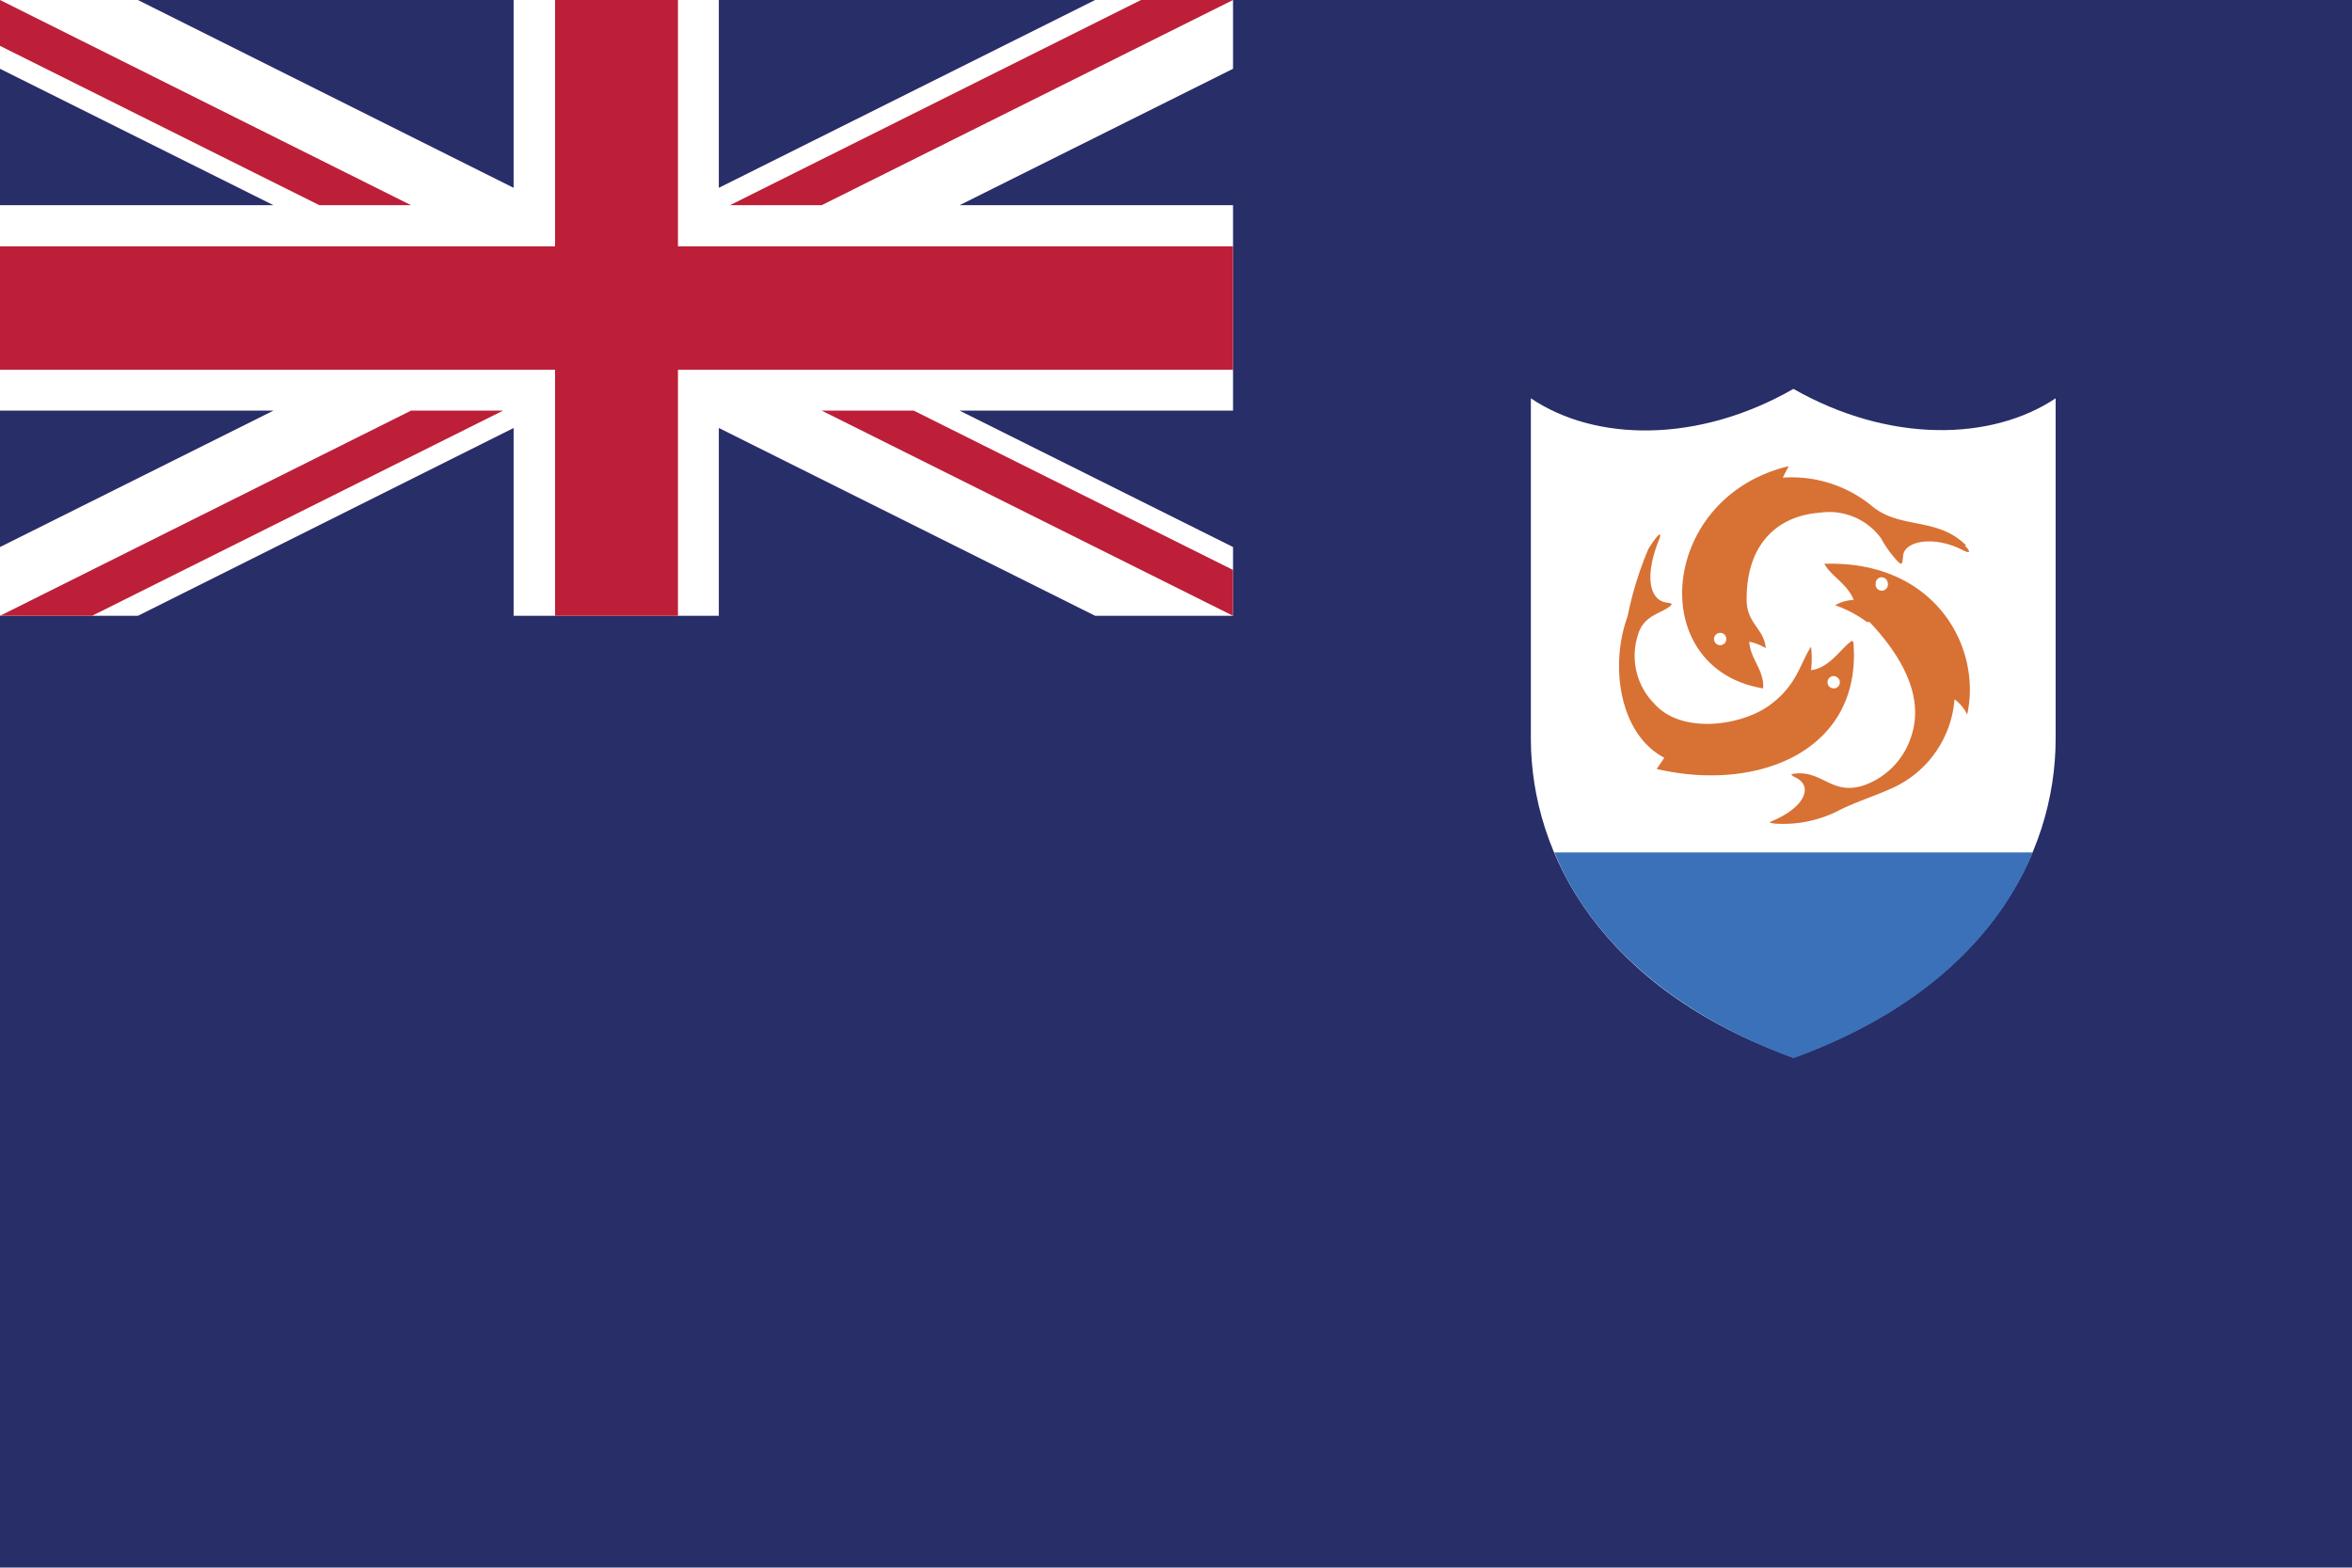 <svg xmlns="http://www.w3.org/2000/svg" viewBox="0 0 80 53.33"><defs><style>.cls-1{fill:#272e68;}.cls-2{fill:#fff;}.cls-3{fill:#bd1f38;}.cls-4{fill:#3b71b8;}.cls-5{fill:#d87134;}</style></defs><title>AI</title><g id="Layer_2" data-name="Layer 2"><g id="Capa_1" data-name="Capa 1"><rect class="cls-1" width="80" height="53.33"/><polygon class="cls-2" points="37.25 0 24.45 6.39 24.45 0 17.47 0 17.47 6.39 4.69 0 0 0 0 2.34 9.3 6.98 0 6.98 0 13.97 9.3 13.97 0 18.61 0 20.95 4.69 20.95 17.47 14.56 17.47 20.95 24.45 20.95 24.45 14.56 37.25 20.95 41.94 20.95 41.94 18.61 32.64 13.97 41.94 13.97 41.94 6.98 32.64 6.98 41.94 2.34 41.94 0 37.25 0"/><polygon class="cls-3" points="41.94 0 38.81 0 24.83 6.98 27.95 6.98 41.94 0"/><polygon class="cls-3" points="0 0 0 1.56 10.86 6.98 13.98 6.98 0 0"/><polygon class="cls-3" points="13.98 13.97 0 20.95 3.13 20.95 17.11 13.97 13.98 13.97"/><polygon class="cls-3" points="27.95 13.97 41.94 20.95 41.94 19.39 31.08 13.97 27.95 13.97"/><polygon class="cls-3" points="18.88 0 18.88 8.38 0 8.38 0 12.58 18.88 12.58 18.88 20.95 23.06 20.95 23.06 12.58 41.94 12.58 41.94 8.38 23.06 8.38 23.06 0 18.88 0"/><path class="cls-2" d="M61,13.23c-3.24,1.86-6.74,1.8-8.93.32V25.12c0,4,2.44,8.52,8.93,10.86,6.48-2.34,8.92-6.84,8.92-10.86V13.55C67.75,15,64.27,15.09,61,13.23"/><path class="cls-4" d="M52.87,29C54,31.75,56.58,34.36,61,36c4.43-1.61,7-4.22,8.14-7Z"/><path class="cls-5" d="M66.88,18.56c-1-1-2.27-.53-3.24-1.37a4.3,4.3,0,0,0-3-.94c.06-.13.14-.27.2-.39-4.42,1.05-4.9,6.89-.87,7.56.05-.61-.44-1-.47-1.59a1.87,1.87,0,0,1,.56.22c-.06-.69-.67-.83-.65-1.69,0-1.72.92-2.8,2.5-2.92a2.19,2.19,0,0,1,2.07.87,3.85,3.85,0,0,0,.55.77c.17.17.17.11.2-.14,0-.52,1-.74,2-.24.3.16.31.07.1-.14"/><path class="cls-5" d="M63,21.8c-.33.18-.74.92-1.4,1a3.34,3.34,0,0,0,0-.8c-.38.58-.47,1.31-1.42,2s-3,1-3.93-.08a2.31,2.31,0,0,1-.54-2.31c.19-.69.78-.72,1.11-1,.09-.08,0-.09-.13-.11-.59-.08-.76-.9-.26-2.14.11-.28,0-.26-.36.31a11.89,11.89,0,0,0-.71,2.3c-.61,1.66-.29,4,1.25,4.81l-.26.38c3.47.81,7-.64,6.69-4.31"/><path class="cls-5" d="M62.05,19.17c.2.41.79.69,1,1.24a1.37,1.37,0,0,0-.63.18,4.16,4.16,0,0,1,1.08.57l.09,0c1.3,1.38,1.86,2.74,1.38,4a2.59,2.59,0,0,1-1.58,1.56c-1.11.36-1.42-.56-2.42-.39-.08,0,0,.07.08.11.62.27.4,1-.79,1.5-.09.05-.09.05.11.08a4.16,4.16,0,0,0,2.1-.41c.59-.31,1.31-.53,1.94-.82a3.62,3.62,0,0,0,2.07-3,1.36,1.36,0,0,1,.43.52c.51-2.3-1.1-5.24-4.83-5.13"/><path class="cls-2" d="M58.5,21.53a.21.21,0,1,1-.2.2.21.21,0,0,1,.2-.2"/><path class="cls-2" d="M62.38,23a.21.21,0,1,0,.2.2.22.22,0,0,0-.2-.2"/><path class="cls-2" d="M64,19.64a.2.2,0,0,0-.2.2.21.21,0,1,0,.41,0,.21.21,0,0,0-.21-.2"/></g></g></svg>